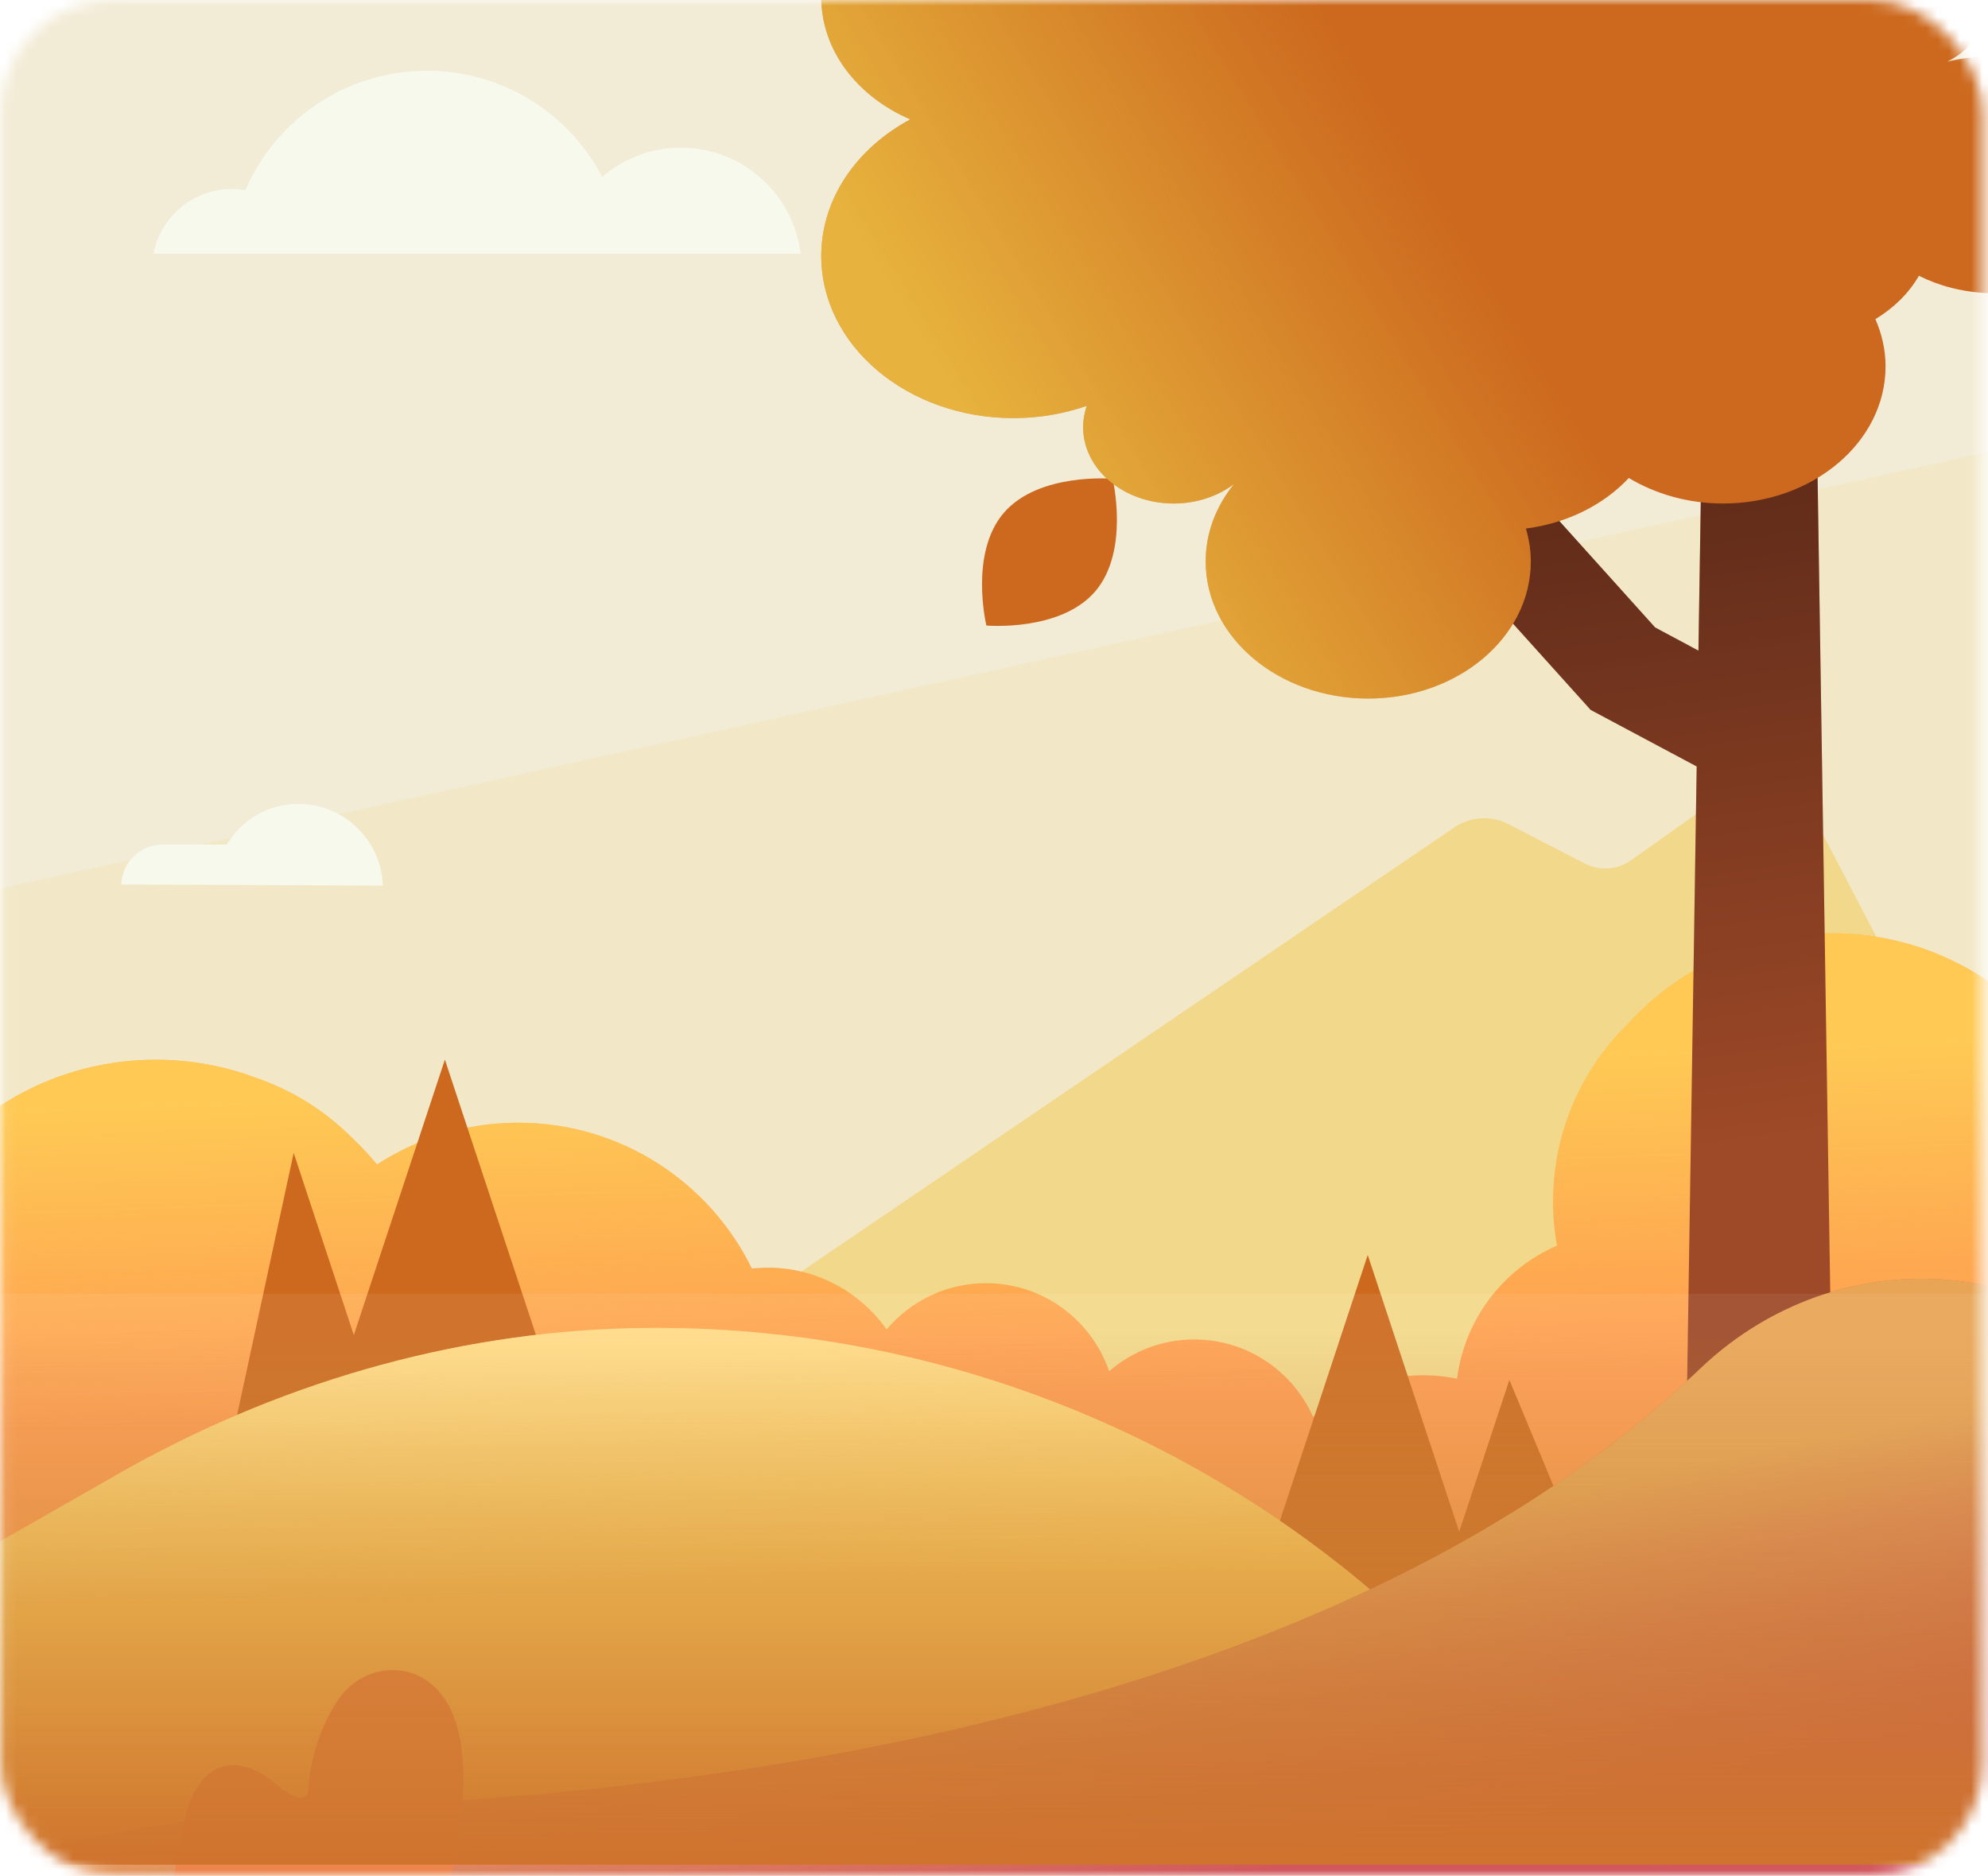 <svg width="177" height="167" viewBox="0 0 177 167" fill="none" xmlns="http://www.w3.org/2000/svg">
<mask id="mask0_1_1335" style="mask-type:alpha" maskUnits="userSpaceOnUse" x="0" y="0" width="177" height="167">
<rect x="0.065" width="176.435" height="167" rx="10" fill="url(#paint0_linear_1_1335)"/>
</mask>
<g mask="url(#mask0_1_1335)">
<path d="M178.945 -45.455H-0.136V207.82H178.945V-45.455Z" fill="#F2EFE4"/>
<path d="M-0.136 -8.779V207.82H178.945V4.427L-0.136 -8.779Z" fill="#F2EBD6"/>
<path d="M-0.136 79.136V207.82H178.945V39.812L-0.136 79.136Z" fill="#F2E8C8"/>
<path d="M14.515 75.175L20.193 75.197C21.485 73.02 23.87 71.554 26.594 71.565C30.643 71.587 33.947 74.825 34.089 78.841L24.745 78.797L19.165 78.775L10.806 78.742C10.871 76.762 12.502 75.175 14.515 75.175Z" fill="#F7F9ED"/>
<path d="M71.29 22.589C70.634 17.271 66.104 13.146 60.611 13.146C57.942 13.146 55.502 14.131 53.62 15.74C50.677 10.127 44.801 6.297 38.017 6.297C30.774 6.297 24.548 10.674 21.846 16.932C21.452 16.867 21.047 16.823 20.642 16.823C17.174 16.823 14.296 19.307 13.672 22.589H71.29Z" fill="#F7F9ED"/>
<path d="M97.506 52.658C94.399 56.269 87.823 55.689 87.823 55.689C87.823 55.689 86.269 49.266 89.376 45.655C92.484 42.044 99.06 42.624 99.06 42.624C99.06 42.624 100.602 49.047 97.506 52.658Z" fill="#CC691E"/>
<path d="M73.194 149.709C68.883 151.723 63.117 148.506 63.117 148.506C63.117 148.506 64.331 142.006 68.642 139.993C72.953 137.98 78.719 141.197 78.719 141.197C78.719 141.197 77.505 147.696 73.194 149.709Z" fill="#FE9A4F"/>
<path d="M17.909 156.271L204.133 154.381L160.956 71.719C160.198 70.273 158.753 69.237 157.124 69.211C156.201 69.193 155.261 69.463 154.442 70.047L145.211 76.596C144 77.449 142.424 77.562 141.109 76.883L134.308 73.373C132.775 72.581 130.929 72.686 129.501 73.652L17.917 149.539V156.271H17.909Z" fill="#F2D88A"/>
<path d="M163.159 83.092C155.931 83.092 149.425 86.21 144.923 91.174C140.821 95.197 138.278 100.797 138.278 106.997C138.278 108.33 138.4 109.636 138.627 110.899C133.872 112.954 130.406 117.413 129.727 122.743C128.76 122.542 127.758 122.438 126.731 122.438C122.969 122.438 119.538 123.84 116.908 126.139C115.105 122.081 111.047 119.25 106.327 119.25C103.427 119.25 100.788 120.322 98.75 122.081C97.191 117.526 92.88 114.243 87.795 114.243C84.242 114.243 81.063 115.845 78.938 118.362C76.587 115.035 72.729 112.858 68.348 112.858C67.878 112.858 67.408 112.884 66.946 112.937C63.175 105.247 55.277 99.952 46.142 99.952C41.508 99.952 37.189 101.319 33.566 103.671C32.878 102.835 32.147 102.051 31.363 101.311C28.977 98.924 26.059 97.07 22.794 95.955C20.016 94.919 17.011 94.344 13.876 94.344C-0.18 94.344 -11.579 105.743 -11.579 119.799C-11.579 133.855 -0.18 145.254 13.876 145.254C19.937 145.254 25.502 143.129 29.874 139.594C34.054 143.722 39.793 146.282 46.142 146.282C53.265 146.282 59.64 143.06 63.89 138C65.283 138.514 66.781 138.801 68.348 138.801C72.729 138.801 76.595 136.624 78.938 133.297C81.063 135.814 84.242 137.417 87.795 137.417C90.695 137.417 93.333 136.345 95.371 134.586C96.93 139.141 101.241 142.424 106.327 142.424C108.46 142.424 110.463 141.832 112.179 140.822C113.72 147.44 119.651 152.378 126.74 152.378C134.36 152.378 140.638 146.674 141.57 139.306C142.537 139.507 143.538 139.611 144.566 139.611C150.261 139.611 155.208 136.424 157.733 131.73C159.484 132.122 161.295 132.339 163.168 132.339C176.762 132.339 187.787 121.314 187.787 107.72C187.778 94.117 176.753 83.092 163.159 83.092Z" fill="#FE9A4F"/>
<path d="M163.159 83.092C155.931 83.092 149.425 86.21 144.923 91.174C140.821 95.197 138.278 100.797 138.278 106.997C138.278 108.33 138.4 109.636 138.627 110.899C133.872 112.954 130.406 117.413 129.727 122.743C128.76 122.542 127.758 122.438 126.731 122.438C122.969 122.438 119.538 123.84 116.908 126.139C115.105 122.081 111.047 119.25 106.327 119.25C103.427 119.25 100.788 120.322 98.75 122.081C97.191 117.526 92.88 114.243 87.795 114.243C84.242 114.243 81.063 115.845 78.938 118.362C76.587 115.035 72.729 112.858 68.348 112.858C67.878 112.858 67.408 112.884 66.946 112.937C63.175 105.247 55.277 99.952 46.142 99.952C41.508 99.952 37.189 101.319 33.566 103.671C32.878 102.835 32.147 102.051 31.363 101.311C28.977 98.924 26.059 97.07 22.794 95.955C20.016 94.919 17.011 94.344 13.876 94.344C-0.18 94.344 -11.579 105.743 -11.579 119.799C-11.579 133.855 -0.18 145.254 13.876 145.254C19.937 145.254 25.502 143.129 29.874 139.594C34.054 143.722 39.793 146.282 46.142 146.282C53.265 146.282 59.64 143.06 63.89 138C65.283 138.514 66.781 138.801 68.348 138.801C72.729 138.801 76.595 136.624 78.938 133.297C81.063 135.814 84.242 137.417 87.795 137.417C90.695 137.417 93.333 136.345 95.371 134.586C96.93 139.141 101.241 142.424 106.327 142.424C108.46 142.424 110.463 141.832 112.179 140.822C113.72 147.44 119.651 152.378 126.74 152.378C134.36 152.378 140.638 146.674 141.57 139.306C142.537 139.507 143.538 139.611 144.566 139.611C150.261 139.611 155.208 136.424 157.733 131.73C159.484 132.122 161.295 132.339 163.168 132.339C176.762 132.339 187.787 121.314 187.787 107.72C187.778 94.117 176.753 83.092 163.159 83.092Z" fill="url(#paint1_linear_1_1335)"/>
<path d="M163.42 145.08L161.661 31.755H151.629L151.219 57.925L147.362 55.861L131.599 38.348L124.78 44.487L141.623 63.202L151.063 68.236L149.87 145.08H163.42Z" fill="#9E4927"/>
<path opacity="0.61" d="M163.42 145.08L161.661 31.755H151.629L151.219 57.925L147.362 55.861L131.599 38.348L124.78 44.487L141.623 63.202L151.063 68.236L149.87 145.08H163.42Z" fill="url(#paint2_linear_1_1335)"/>
<path d="M180.96 5.525C178.382 4.863 175.752 4.898 173.374 5.49C174.811 4.776 175.943 3.653 176.457 2.224C177.572 -0.867 175.395 -4.168 171.589 -5.143C170.927 -5.309 170.265 -5.396 169.603 -5.413C170.814 -6.624 171.763 -8.052 172.347 -9.654C174.715 -16.212 170.1 -23.205 162.036 -25.269C156.863 -26.601 151.533 -25.565 147.745 -22.926C146.883 -26.714 143.539 -30.015 138.732 -31.252C132.235 -32.923 125.442 -30.198 123.082 -25.138C119.581 -29.283 113.851 -31.992 107.354 -31.992C96.686 -31.992 88.03 -24.694 88.03 -15.698C88.03 -14.575 88.161 -13.477 88.422 -12.424C88.143 -12.441 87.873 -12.458 87.595 -12.458C79.6 -12.458 73.121 -6.989 73.121 -0.249C73.121 4.506 76.352 8.608 81.046 10.628C76.282 13.188 73.121 17.673 73.121 22.794C73.121 30.762 80.784 37.224 90.233 37.224C92.541 37.224 94.744 36.832 96.756 36.136C96.556 36.736 96.434 37.364 96.434 38.017C96.434 41.779 100.048 44.827 104.507 44.827C106.562 44.827 108.434 44.174 109.863 43.102C108.278 45.062 107.346 47.431 107.346 49.982C107.346 56.723 113.825 62.192 121.819 62.192C129.814 62.192 136.293 56.723 136.293 49.982C136.293 48.972 136.128 47.997 135.858 47.056C139.559 46.577 142.798 44.931 145.019 42.554C147.388 43.973 150.279 44.827 153.405 44.827C161.4 44.827 167.879 39.358 167.879 32.617C167.879 31.137 167.548 29.726 166.974 28.411C168.602 27.427 169.943 26.121 170.849 24.553C171.728 24.989 172.678 25.354 173.697 25.616C180.515 27.366 187.665 24.292 189.668 18.745C191.688 13.188 187.787 7.275 180.96 5.525Z" fill="#CC691E"/>
<path d="M180.96 5.525C178.382 4.863 175.752 4.898 173.374 5.49C174.811 4.776 175.943 3.653 176.457 2.224C177.572 -0.867 175.395 -4.168 171.589 -5.143C170.927 -5.309 170.265 -5.396 169.603 -5.413C170.814 -6.624 171.763 -8.052 172.347 -9.654C174.715 -16.212 170.1 -23.205 162.036 -25.269C156.863 -26.601 151.533 -25.565 147.745 -22.926C146.883 -26.714 143.539 -30.015 138.732 -31.252C132.235 -32.923 125.442 -30.198 123.082 -25.138C119.581 -29.283 113.851 -31.992 107.354 -31.992C96.686 -31.992 88.03 -24.694 88.03 -15.698C88.03 -14.575 88.161 -13.477 88.422 -12.424C88.143 -12.441 87.873 -12.458 87.595 -12.458C79.6 -12.458 73.121 -6.989 73.121 -0.249C73.121 4.506 76.352 8.608 81.046 10.628C76.282 13.188 73.121 17.673 73.121 22.794C73.121 30.762 80.784 37.224 90.233 37.224C92.541 37.224 94.744 36.832 96.756 36.136C96.556 36.736 96.434 37.364 96.434 38.017C96.434 41.779 100.048 44.827 104.507 44.827C106.562 44.827 108.434 44.174 109.863 43.102C108.278 45.062 107.346 47.431 107.346 49.982C107.346 56.723 113.825 62.192 121.819 62.192C129.814 62.192 136.293 56.723 136.293 49.982C136.293 48.972 136.128 47.997 135.858 47.056C139.559 46.577 142.798 44.931 145.019 42.554C147.388 43.973 150.279 44.827 153.405 44.827C161.4 44.827 167.879 39.358 167.879 32.617C167.879 31.137 167.548 29.726 166.974 28.411C168.602 27.427 169.943 26.121 170.849 24.553C171.728 24.989 172.678 25.354 173.697 25.616C180.515 27.366 187.665 24.292 189.668 18.745C191.688 13.188 187.787 7.275 180.96 5.525Z" fill="url(#paint3_linear_1_1335)"/>
<path d="M39.61 94.335L31.502 118.859L26.147 102.643L18.788 136.729L51.828 131.286L39.61 94.335Z" fill="#CC691E"/>
<path d="M134.386 122.856L129.918 136.363L121.775 111.726L110.254 146.587H144.27L134.386 122.856Z" fill="#CC691E"/>
<path d="M58.49 118.223C57.707 118.223 56.923 118.232 56.139 118.249C40.081 118.632 24.414 123.291 10.471 131.251L-79.184 182.449H160.442V179.488L127.942 146.987C109.523 128.569 84.538 118.223 58.49 118.223Z" fill="#FEC956"/>
<path d="M58.49 118.223C57.707 118.223 56.923 118.232 56.139 118.249C40.081 118.632 24.414 123.291 10.471 131.251L-79.184 182.449H160.442V179.488L127.942 146.987C109.523 128.569 84.538 118.223 58.49 118.223Z" fill="url(#paint4_linear_1_1335)"/>
<path d="M151.402 121.82C119.59 152.178 65.274 159.493 30.745 160.869C21.557 161.235 12.431 162.471 3.504 164.64L-69.892 182.449H255.749L190.068 121.341C186.036 117.587 180.985 115.105 175.542 114.208C166.738 112.763 157.855 115.663 151.402 121.82Z" fill="#CE4C52"/>
<path d="M151.402 121.82C119.59 152.178 65.274 159.493 30.745 160.869C21.557 161.235 12.431 162.471 3.504 164.64L-69.892 182.449H255.749L190.068 121.341C186.036 117.587 180.985 115.105 175.542 114.208C166.738 112.763 157.855 115.663 151.402 121.82Z" fill="url(#paint5_linear_1_1335)"/>
<path d="M36.954 196.321C41.761 193.5 45.41 189.781 40.359 186.333C39.602 185.819 39.628 184.704 40.42 184.234C43.834 182.222 50.4 177.459 48.136 171.667C48.136 171.667 46.926 168.802 41.457 168.585C40.586 168.55 39.967 167.722 40.168 166.878C41.143 162.715 42.954 152.23 37.485 149.312C34.951 147.963 31.807 148.877 30.179 151.237C29.021 152.927 27.802 155.487 27.444 159.057C27.444 159.057 27.723 161.496 24.449 158.744C21.174 155.992 17.63 156.645 16.437 162.044C15.244 167.444 14.974 172.991 12.927 173.801C10.881 174.611 7.354 172.547 5.168 176.414C3.461 179.435 5.664 188.266 15.905 195.442C22.141 199.822 30.362 200.188 36.954 196.321Z" fill="#EB7D41"/>
<rect x="-0.292" y="114.194" width="177.148" height="51.813" fill="url(#paint6_linear_1_1335)"/>
<g filter="url(#filter0_b_1_1335)">
<rect x="-0.291" y="115.186" width="177.148" height="51.813" fill="white" fill-opacity="0.07"/>
</g>
</g>
<defs>
<filter id="filter0_b_1_1335" x="-20.291" y="95.186" width="217.148" height="91.814" filterUnits="userSpaceOnUse" color-interpolation-filters="sRGB">
<feFlood flood-opacity="0" result="BackgroundImageFix"/>
<feGaussianBlur in="BackgroundImageFix" stdDeviation="10"/>
<feComposite in2="SourceAlpha" operator="in" result="effect1_backgroundBlur_1_1335"/>
<feBlend mode="normal" in="SourceGraphic" in2="effect1_backgroundBlur_1_1335" result="shape"/>
</filter>
<linearGradient id="paint0_linear_1_1335" x1="88.283" y1="-5.30989e-08" x2="88.283" y2="317.997" gradientUnits="userSpaceOnUse">
<stop stop-color="#FF7C6B"/>
<stop offset="1" stop-color="#FAC978"/>
</linearGradient>
<linearGradient id="paint1_linear_1_1335" x1="86.611" y1="71.504" x2="88.546" y2="126.464" gradientUnits="userSpaceOnUse">
<stop offset="0.437" stop-color="#FFF459" stop-opacity="0.53"/>
<stop offset="0.96" stop-color="#FFF459" stop-opacity="0"/>
</linearGradient>
<linearGradient id="paint2_linear_1_1335" x1="139.8" y1="13.617" x2="152.135" y2="101.955" gradientUnits="userSpaceOnUse">
<stop stop-color="#040006"/>
<stop offset="1" stop-color="#040006" stop-opacity="0"/>
</linearGradient>
<linearGradient id="paint3_linear_1_1335" x1="51.246" y1="54.501" x2="126.453" y2="8.342" gradientUnits="userSpaceOnUse">
<stop offset="0.437" stop-color="#FFF459" stop-opacity="0.53"/>
<stop offset="0.96" stop-color="#FFF459" stop-opacity="0"/>
</linearGradient>
<linearGradient id="paint4_linear_1_1335" x1="37.639" y1="103.981" x2="39.188" y2="143.848" gradientUnits="userSpaceOnUse">
<stop offset="0.437" stop-color="#FFE9B1" stop-opacity="0.53"/>
<stop offset="0.96" stop-color="#FFE9B1" stop-opacity="0"/>
</linearGradient>
<linearGradient id="paint5_linear_1_1335" x1="80.177" y1="121.446" x2="91.014" y2="173.31" gradientUnits="userSpaceOnUse">
<stop offset="0.437" stop-color="#FFF459" stop-opacity="0.53"/>
<stop offset="0.96" stop-color="#FFF459" stop-opacity="0"/>
</linearGradient>
<linearGradient id="paint6_linear_1_1335" x1="122.879" y1="166.008" x2="122.879" y2="118.592" gradientUnits="userSpaceOnUse">
<stop stop-color="#CC691E"/>
<stop offset="1" stop-color="#BD8022" stop-opacity="0"/>
</linearGradient>
</defs>
</svg>
